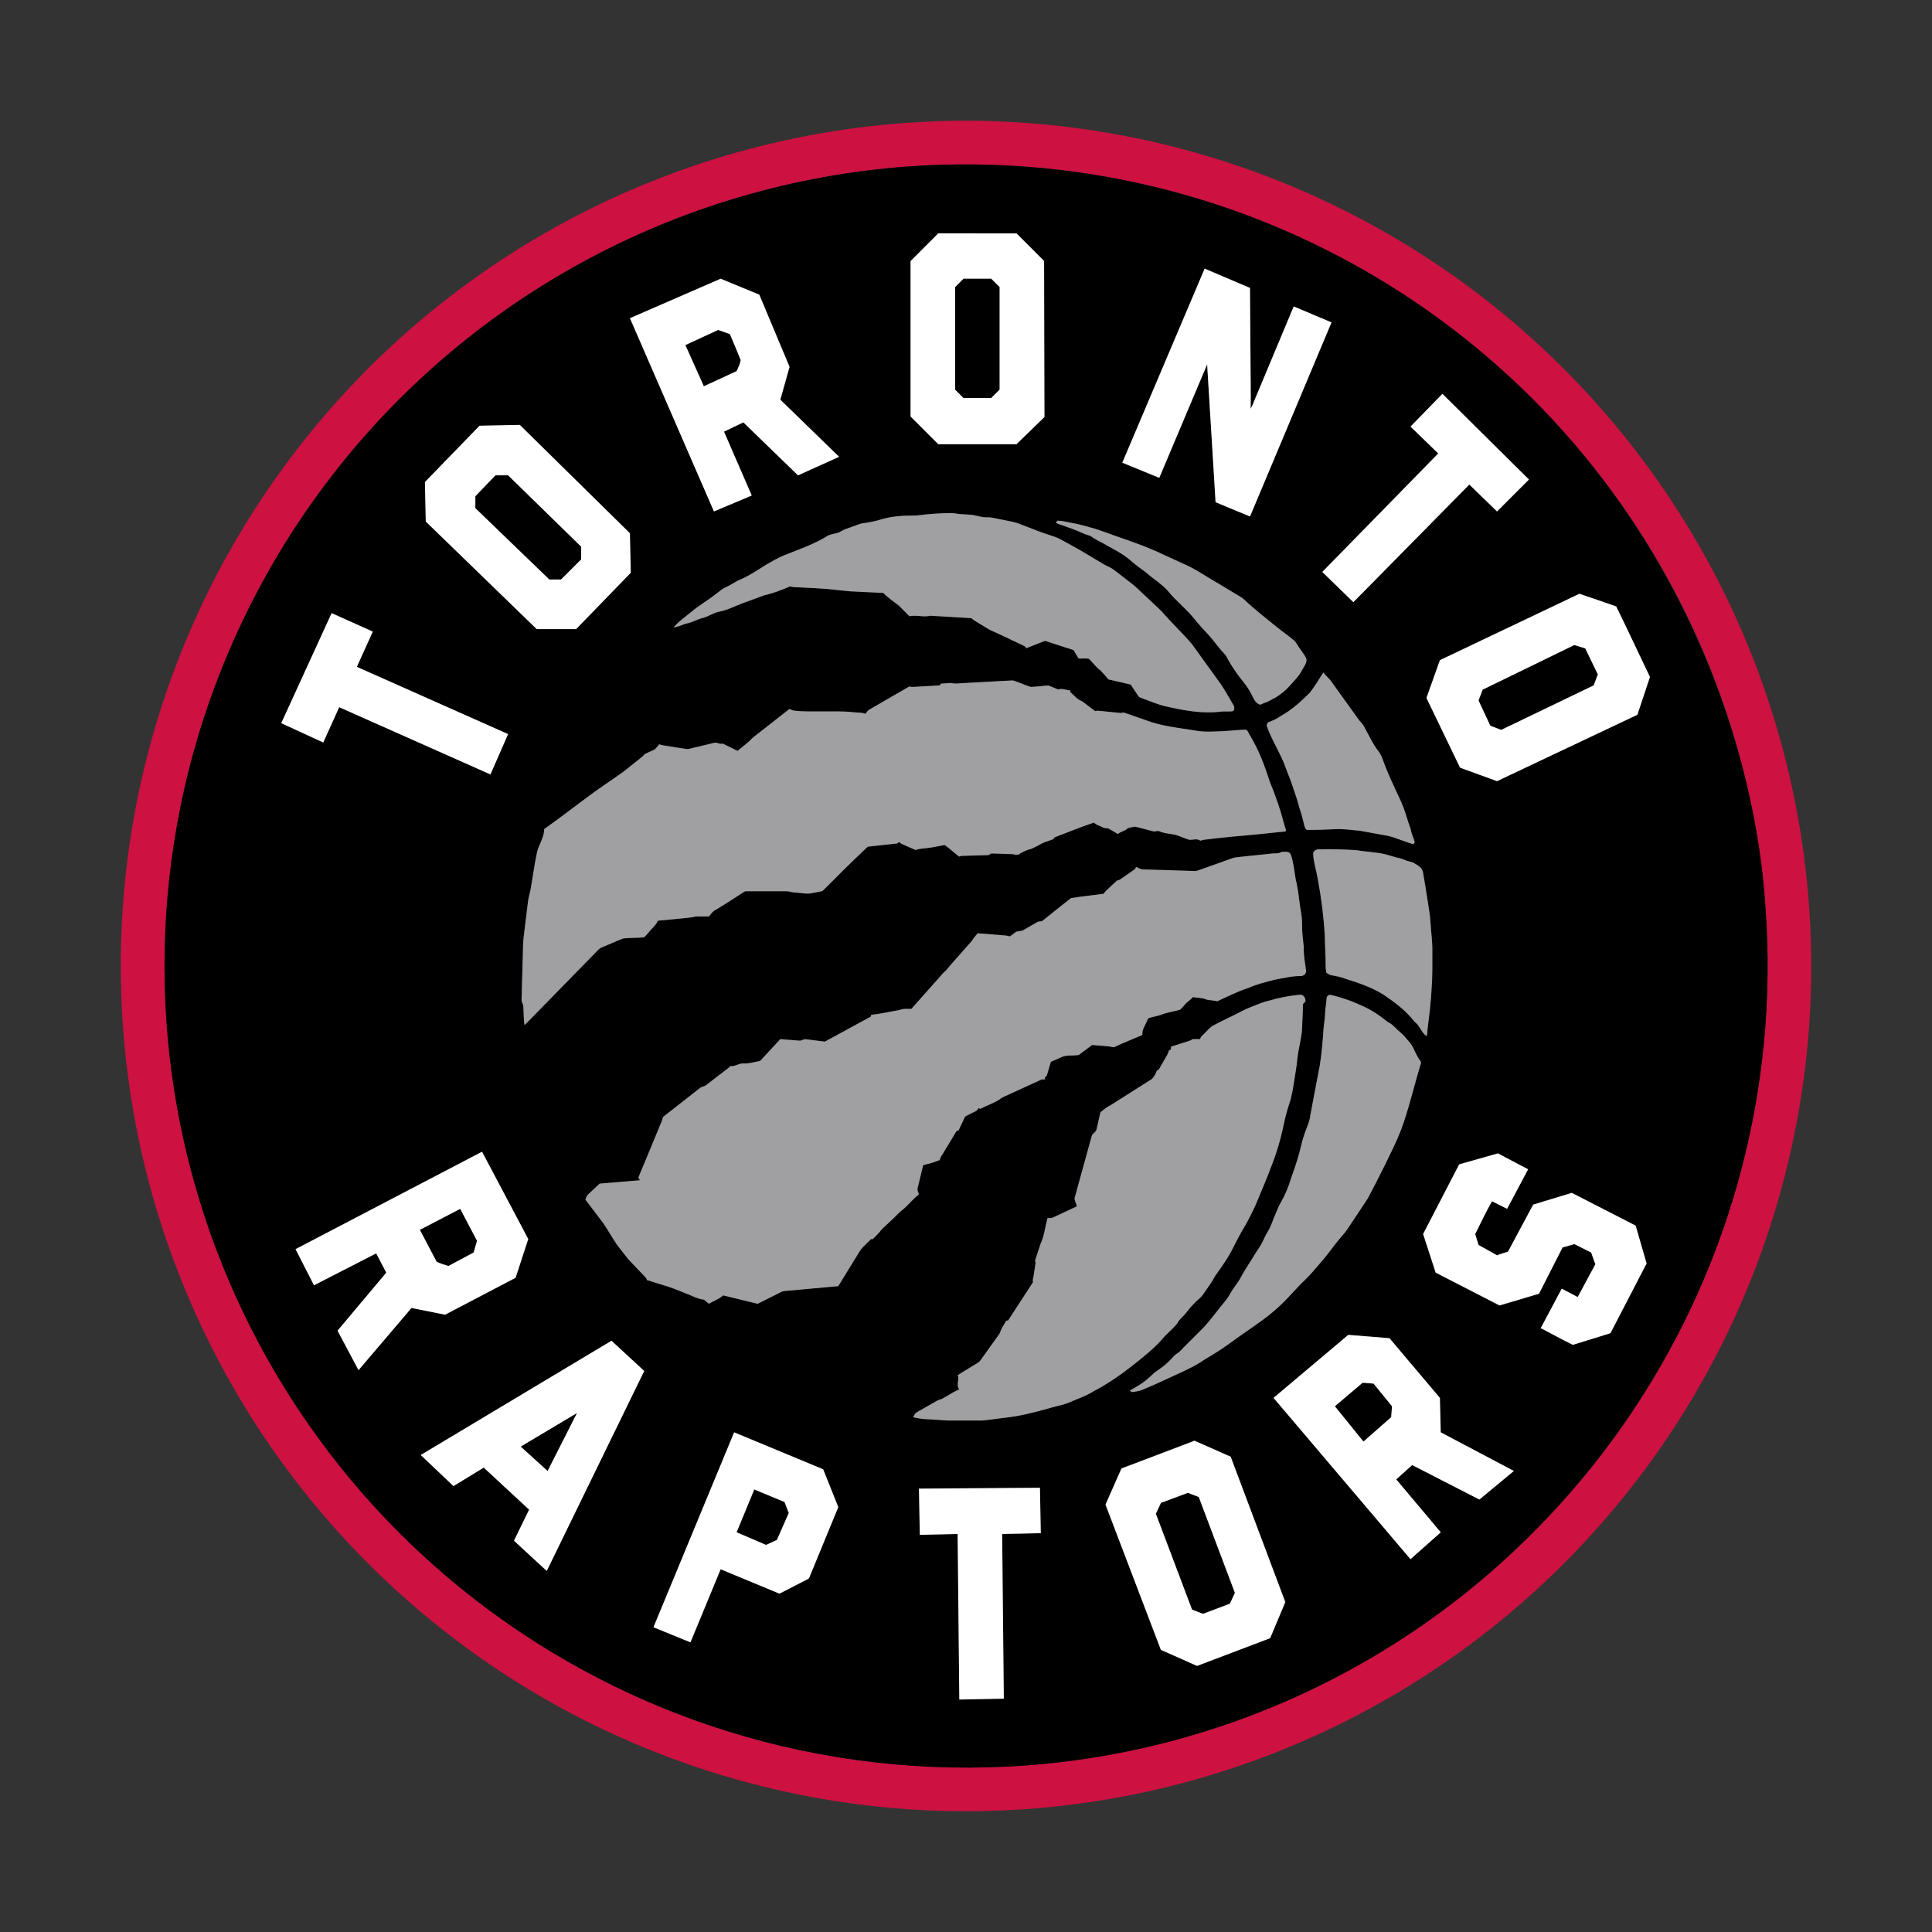 <svg width="80" height="80" viewBox="0 0 80 80" fill="none" xmlns="http://www.w3.org/2000/svg">
<rect x="0" y="0" width="80" height="80" fill="#333333" stroke="none"/>
<path fill-rule="evenodd" clip-rule="evenodd" d="M39.57 5H40.426C43.172 5.043 45.915 5.395 48.577 6.073C51.141 6.721 53.631 7.663 55.983 8.872C60.194 11.033 63.958 14.061 66.972 17.711C69.791 21.118 71.954 25.066 73.309 29.276C74.569 33.178 75.137 37.303 74.972 41.4C74.752 47.068 73.121 52.673 70.268 57.575C67.934 61.599 64.787 65.149 61.071 67.947C56.68 71.264 51.496 73.519 46.075 74.469C42.025 75.184 37.848 75.177 33.8 74.446C29.715 73.713 25.764 72.243 22.191 70.13C18.113 67.723 14.535 64.477 11.743 60.653C8.73 56.537 6.635 51.753 5.656 46.747C4.923 43.023 4.804 39.179 5.301 35.416C5.967 30.345 7.766 25.427 10.528 21.122C13.092 17.114 16.485 13.64 20.432 10.982C24.445 8.272 29.027 6.411 33.793 5.556C35.698 5.21 37.633 5.03 39.569 5L39.57 5ZM38.522 6.84C33.767 7.05 29.062 8.299 24.831 10.479C20.527 12.688 16.716 15.851 13.759 19.68C10.619 23.73 8.436 28.517 7.446 33.546C6.687 37.362 6.61 41.312 7.215 45.155C7.64 47.865 8.403 50.523 9.483 53.045C11.396 57.527 14.312 61.578 17.958 64.812C21.456 67.922 25.618 70.278 30.085 71.674C34.077 72.928 38.308 73.409 42.481 73.103C45.841 72.858 49.163 72.093 52.293 70.844C54.775 69.856 57.135 68.564 59.306 67.008C61.234 65.628 63.009 64.037 64.6 62.28C68.082 58.443 70.642 53.779 72.009 48.782C73.016 45.123 73.385 41.29 73.099 37.505C72.778 33.215 71.611 28.991 69.684 25.145C67.619 21.009 64.674 17.316 61.105 14.379C57.29 11.232 52.76 8.956 47.958 7.776C44.879 7.013 41.69 6.703 38.522 6.84L38.522 6.84Z" fill="#CD1141"/>
<path fill-rule="evenodd" clip-rule="evenodd" d="M38.522 6.84C41.69 6.703 44.879 7.013 47.958 7.776C52.76 8.956 57.29 11.232 61.105 14.379C69.888 21.605 72.729 31.498 73.099 37.505C73.385 41.29 73.016 45.123 72.009 48.782C70.643 53.779 68.082 58.443 64.6 62.28C63.009 64.036 61.234 65.628 59.306 67.008C57.135 68.564 54.775 69.856 52.293 70.844C49.163 72.093 45.841 72.858 42.481 73.103C38.308 73.409 34.077 72.928 30.085 71.673C25.618 70.278 21.456 67.922 17.958 64.812C14.312 61.578 11.396 57.527 9.483 53.044C8.403 50.522 7.64 47.865 7.215 45.155C6.61 41.312 6.687 37.362 7.446 33.546C8.436 28.517 10.619 23.73 13.759 19.68C16.716 15.851 20.527 12.688 24.831 10.479C29.062 8.299 33.767 7.05 38.522 6.84L38.522 6.84ZM37.704 10.812C37.705 12.957 37.704 15.101 37.704 17.246C38.087 17.629 38.47 18.011 38.852 18.394C39.931 18.394 41.01 18.395 42.089 18.394C42.476 18.019 42.863 17.643 43.25 17.267C43.087 15.35 43.238 12.796 43.234 10.806C42.852 10.427 42.471 10.046 42.092 9.664C41.012 9.661 39.932 9.663 38.852 9.662C38.47 10.046 38.086 10.428 37.704 10.812L37.704 10.812ZM46.472 19.159C46.982 19.369 47.493 19.575 48.003 19.787C48.663 18.221 49.325 16.655 49.985 15.09C50.102 16.992 50.218 18.893 50.334 20.796C50.81 20.991 51.285 21.189 51.76 21.387C52.885 18.708 54.01 16.029 55.135 13.35C54.614 13.128 54.092 12.909 53.57 12.688C53.057 13.913 52.546 15.139 52.033 16.363C51.948 16.549 51.887 16.747 51.787 16.925C51.798 16.228 51.781 15.53 51.78 14.832C51.773 13.863 51.767 12.893 51.76 11.923C51.135 11.655 50.508 11.389 49.882 11.123C48.745 13.802 47.609 16.481 46.472 19.159L46.472 19.159ZM26.084 13.176C27.244 15.843 28.403 18.511 29.563 21.178C30.085 20.959 30.607 20.738 31.128 20.518C30.747 19.636 30.363 18.754 29.98 17.873C30.248 17.747 30.514 17.619 30.781 17.49C31.535 18.22 32.289 18.952 33.044 19.683C33.611 19.426 34.18 19.174 34.747 18.916C33.935 18.128 33.123 17.339 32.312 16.55C32.439 16.098 32.568 15.645 32.694 15.192C32.275 14.196 31.86 13.198 31.441 12.201C30.908 11.981 30.375 11.76 29.841 11.541C28.589 12.087 27.337 12.632 26.084 13.176L26.084 13.176ZM58.406 17.664C58.789 18.035 59.172 18.406 59.554 18.778C57.954 20.413 56.353 22.048 54.753 23.683C55.182 24.1 55.611 24.518 56.04 24.936C57.641 23.312 59.24 21.688 60.841 20.065C61.224 20.436 61.607 20.806 61.989 21.178C62.43 20.738 62.87 20.297 63.311 19.856C62.117 18.673 60.923 17.49 59.728 16.308C59.288 16.76 58.846 17.211 58.406 17.664ZM19.858 17.629C19.103 18.405 18.349 19.184 17.595 19.96C17.606 20.505 17.617 21.05 17.63 21.596C19.161 23.08 20.692 24.565 22.224 26.05C22.768 26.05 23.312 26.05 23.856 26.05C24.61 25.272 25.365 24.496 26.119 23.717C26.106 23.183 26.097 22.649 26.084 22.116C26.089 22.076 26.051 22.053 26.03 22.028C24.526 20.551 23.028 19.07 21.524 17.594C20.968 17.607 20.413 17.618 19.858 17.629L19.858 17.629ZM37.932 21.348C37.473 21.348 37.006 21.361 36.561 21.486C36.263 21.583 35.954 21.639 35.645 21.681C35.428 21.757 35.211 21.835 34.996 21.915C34.882 21.954 34.79 22.04 34.672 22.068C34.54 22.108 34.397 22.119 34.274 22.186C33.713 22.536 33.082 22.747 32.472 22.994C32.193 23.101 31.942 23.265 31.681 23.409C31.356 23.619 31.029 23.833 30.673 23.991C30.46 24.074 30.278 24.217 30.07 24.31C29.904 24.375 29.777 24.506 29.632 24.606C29.317 24.856 28.964 25.056 28.655 25.314C28.397 25.53 28.111 25.718 27.894 25.979C28.079 25.957 28.245 25.871 28.422 25.82C28.665 25.781 28.873 25.634 29.114 25.586C29.334 25.522 29.528 25.388 29.752 25.334C30.108 25.274 30.427 25.095 30.763 24.974C31.059 24.866 31.354 24.756 31.651 24.649C32.02 24.566 32.374 24.427 32.722 24.279C32.84 24.326 32.969 24.314 33.094 24.322C33.472 24.336 33.849 24.359 34.226 24.385C34.55 24.416 34.872 24.457 35.196 24.485C35.655 24.508 36.114 24.527 36.573 24.552C36.763 24.748 36.992 24.904 37.21 25.067C37.359 25.216 37.508 25.365 37.657 25.515C37.945 25.455 38.245 25.567 38.533 25.496C39.097 25.528 39.663 25.561 40.227 25.598C40.302 25.682 40.407 25.727 40.5 25.787C40.665 25.886 40.828 25.989 40.994 26.086C41.45 26.283 41.892 26.509 42.343 26.717C42.4 26.746 42.481 26.765 42.481 26.846C42.744 26.741 43.009 26.64 43.272 26.536C43.666 26.662 44.06 26.791 44.454 26.918C44.523 27.034 44.593 27.15 44.662 27.267C44.802 27.273 44.945 27.255 45.084 27.276C45.252 27.428 45.377 27.624 45.562 27.756C45.679 27.875 45.794 27.998 45.895 28.132C46.204 28.202 46.512 28.272 46.82 28.345C46.913 28.485 47.008 28.625 47.099 28.767C47.133 28.816 47.166 28.875 47.23 28.891C47.597 29.019 47.954 29.187 48.339 29.263C49.045 29.422 49.772 29.555 50.498 29.474C50.681 29.443 50.869 29.476 51.052 29.447C51.13 29.389 51.122 29.264 51.07 29.189C50.866 28.844 50.677 28.488 50.434 28.168C50.077 27.675 49.721 27.181 49.366 26.686C48.971 26.215 48.516 25.798 48.115 25.331C47.884 25.096 47.636 24.879 47.398 24.651C47.203 24.476 47.024 24.282 46.812 24.126C46.583 23.951 46.354 23.775 46.126 23.598C46.007 23.505 45.864 23.453 45.732 23.382C45.263 23.111 44.809 22.814 44.329 22.561C44.075 22.43 43.835 22.265 43.557 22.189C43.131 22.056 42.717 21.887 42.3 21.727C42.028 21.604 41.727 21.572 41.438 21.507C41.246 21.475 41.057 21.411 40.86 21.421C40.695 21.428 40.538 21.376 40.379 21.345C40.171 21.296 39.956 21.306 39.746 21.286C39.629 21.277 39.515 21.247 39.398 21.247C38.907 21.243 38.419 21.288 37.932 21.348L37.932 21.348ZM43.719 21.637C43.802 21.697 43.901 21.724 43.997 21.754C44.292 21.855 44.585 21.962 44.869 22.092C44.971 22.143 45.087 22.157 45.187 22.213C45.373 22.355 45.594 22.441 45.793 22.562C46.135 22.755 46.491 22.928 46.79 23.187C46.997 23.376 47.229 23.536 47.454 23.703C47.745 23.963 48.085 24.167 48.351 24.457C48.651 24.834 49.032 25.135 49.349 25.498C49.531 25.707 49.697 25.93 49.893 26.128C50.143 26.379 50.348 26.669 50.577 26.939C50.661 27.038 50.767 27.122 50.815 27.247C50.972 27.545 51.166 27.822 51.37 28.09C51.549 28.309 51.724 28.537 51.843 28.797C51.911 28.932 51.977 29.085 52.122 29.154C52.199 29.214 52.276 29.127 52.35 29.107C52.519 29.065 52.655 28.953 52.815 28.887C53.031 28.749 53.238 28.591 53.406 28.395C53.59 28.187 53.795 27.991 53.921 27.74C53.995 27.59 54.139 27.44 54.087 27.259C53.983 27.052 53.824 26.879 53.706 26.68C53.671 26.621 53.633 26.562 53.58 26.519C53.371 26.333 53.135 26.181 52.919 26.004C52.452 25.623 51.971 25.257 51.535 24.84C51.434 24.742 51.309 24.68 51.192 24.608C50.893 24.43 50.595 24.251 50.297 24.072C49.869 23.828 49.466 23.537 49.009 23.348C48.728 23.219 48.447 23.091 48.166 22.961C47.544 22.663 46.892 22.433 46.239 22.209C45.934 22.102 45.632 21.986 45.323 21.889C45.007 21.808 44.697 21.703 44.374 21.652C44.18 21.619 43.99 21.562 43.792 21.559C43.768 21.584 43.743 21.611 43.719 21.637L43.719 21.637ZM59.623 27.336C59.437 27.857 59.252 28.38 59.066 28.901C59.53 29.864 59.994 30.827 60.458 31.789C60.968 31.975 61.48 32.159 61.989 32.346C63.927 31.43 65.864 30.514 67.8 29.597C67.972 29.075 68.148 28.554 68.321 28.032C67.854 27.059 67.399 26.078 66.923 25.11C66.417 24.93 65.907 24.762 65.399 24.588C63.474 25.505 61.549 26.421 59.623 27.336V27.336ZM13.732 25.388C13.037 26.907 12.341 28.426 11.645 29.945C12.225 30.212 12.806 30.477 13.385 30.746C13.605 30.259 13.825 29.771 14.046 29.285C16.134 30.211 18.221 31.139 20.308 32.068C20.552 31.511 20.796 30.954 21.039 30.397C18.951 29.469 16.864 28.541 14.776 27.613C14.998 27.127 15.217 26.64 15.437 26.154C14.87 25.897 14.301 25.642 13.732 25.388L13.732 25.388ZM54.219 28.702C53.993 28.923 53.766 29.144 53.512 29.332C53.33 29.485 53.117 29.592 52.919 29.723C52.807 29.799 52.678 29.842 52.555 29.894C52.483 29.918 52.435 30 52.461 30.074C52.672 30.686 53.046 31.225 53.257 31.837C53.322 32.041 53.419 32.232 53.483 32.436C53.592 32.775 53.725 33.106 53.805 33.454C53.894 33.687 53.944 33.931 54.006 34.172C54.031 34.242 54.045 34.343 54.128 34.367C54.52 34.367 54.913 34.354 55.305 34.334C55.646 34.319 55.986 34.369 56.325 34.402C56.712 34.473 57.099 34.545 57.486 34.614C57.841 34.7 58.172 34.858 58.523 34.959C58.543 34.932 58.562 34.905 58.581 34.877C58.55 34.734 58.478 34.605 58.442 34.463C58.422 34.382 58.407 34.299 58.376 34.222C58.284 33.988 58.229 33.742 58.138 33.507C58.055 33.255 57.931 33.02 57.822 32.779C57.654 32.42 57.488 32.06 57.346 31.691C57.265 31.492 57.216 31.274 57.076 31.105C56.833 30.79 56.675 30.422 56.478 30.079C56.421 29.962 56.314 29.882 56.244 29.775C55.872 29.255 55.496 28.737 55.125 28.217C55.029 28.081 54.895 27.979 54.796 27.847C54.607 28.134 54.438 28.436 54.219 28.702L54.219 28.702ZM39.905 28.286C39.737 28.29 39.566 28.327 39.401 28.282C39.253 28.282 39.107 28.303 38.96 28.309C38.946 28.333 38.932 28.356 38.92 28.38C38.601 28.398 38.282 28.416 37.964 28.435C37.86 28.439 37.754 28.461 37.654 28.424C37.102 28.742 36.553 29.066 36.001 29.381C35.927 29.419 35.888 29.495 35.837 29.555C35.672 29.493 35.491 29.515 35.32 29.49C34.908 29.443 34.494 29.462 34.081 29.459C33.669 29.456 33.254 29.476 32.844 29.421C32.79 29.407 32.742 29.378 32.692 29.355C32.259 29.696 31.825 30.034 31.391 30.374C31.276 30.47 31.144 30.548 31.053 30.67C30.887 30.817 30.709 30.951 30.539 31.093C30.333 30.994 30.131 30.885 29.923 30.79C29.802 30.838 29.688 30.72 29.567 30.761C29.262 30.833 28.958 30.906 28.654 30.981C28.575 30.998 28.495 31.029 28.414 31.014C28.163 30.974 27.913 30.932 27.661 30.895C27.539 30.876 27.414 30.865 27.297 30.82C27.236 30.89 27.186 30.97 27.113 31.028C26.976 31.102 26.83 31.157 26.692 31.227C26.658 31.273 26.62 31.316 26.576 31.35C26.319 31.55 26.069 31.756 25.813 31.957C25.274 32.342 24.718 32.701 24.192 33.104C23.642 33.517 23.095 33.932 22.534 34.33C22.533 34.604 22.398 34.845 22.299 35.093C22.229 35.256 22.215 35.434 22.175 35.605C22.102 35.996 22.048 36.39 21.98 36.782C21.944 36.976 21.882 37.165 21.86 37.361C21.803 37.819 21.748 38.276 21.692 38.733C21.647 39.037 21.66 39.346 21.646 39.652C21.631 40.182 21.617 40.713 21.601 41.243C21.6 41.341 21.58 41.447 21.633 41.537C21.684 41.633 21.669 41.744 21.678 41.848C21.69 42.047 21.688 42.246 21.718 42.443C21.822 42.353 21.914 42.251 22.011 42.154C22.898 41.248 23.784 40.341 24.67 39.435C24.744 39.361 24.81 39.271 24.913 39.234C25.213 39.112 25.506 38.971 25.809 38.858C26.094 38.829 26.382 38.84 26.668 38.814C26.779 38.718 26.864 38.594 26.966 38.487C27.06 38.37 27.189 38.274 27.235 38.125C27.514 38.103 27.793 38.072 28.072 38.045C28.315 38.015 28.561 38.012 28.799 37.951C28.983 37.943 29.168 37.95 29.353 37.949C29.432 37.859 29.497 37.75 29.606 37.691C29.997 37.459 30.381 37.214 30.759 36.962C30.802 36.936 30.844 36.899 30.898 36.905C31.471 36.904 32.044 36.904 32.617 36.905C32.725 36.924 32.83 36.957 32.941 36.959C33.173 36.968 33.407 37.037 33.637 36.978C33.776 36.946 33.923 36.94 34.057 36.893C34.27 36.693 34.471 36.479 34.68 36.275C35.063 35.883 35.463 35.51 35.857 35.129C35.894 35.094 35.932 35.051 35.987 35.053C36.361 35.015 36.734 34.969 37.108 34.93C37.157 34.93 37.197 34.904 37.22 34.86C37.266 34.899 37.315 34.937 37.372 34.96C37.552 35.037 37.729 35.119 37.909 35.195C38.05 35.143 38.202 35.141 38.35 35.12C38.609 35.097 38.861 35.033 39.117 34.99C39.327 35.134 39.512 35.313 39.714 35.469C39.754 35.453 39.796 35.438 39.84 35.44C40.191 35.429 40.542 35.421 40.893 35.409C40.953 35.41 40.998 35.366 41.047 35.339C41.334 35.347 41.622 35.361 41.91 35.368C41.963 35.367 42.017 35.377 42.064 35.403C42.112 35.394 42.16 35.385 42.208 35.376C42.27 35.299 42.37 35.279 42.454 35.235C42.536 35.19 42.627 35.169 42.716 35.144C42.866 35.076 43.011 35 43.153 34.919C43.304 34.851 43.464 34.807 43.618 34.747C43.627 34.73 43.645 34.695 43.654 34.677C44.201 34.471 44.742 34.246 45.296 34.062C45.402 34.163 45.547 34.199 45.674 34.264C45.754 34.31 45.854 34.277 45.933 34.325C46.054 34.393 46.171 34.466 46.292 34.534C46.411 34.421 46.593 34.414 46.703 34.291C46.801 34.27 46.898 34.24 46.998 34.23C47.255 34.284 47.506 34.366 47.762 34.424C47.836 34.44 47.909 34.394 47.982 34.411C48.215 34.522 48.482 34.513 48.727 34.585C48.906 34.643 49.076 34.725 49.256 34.776C49.408 34.777 49.57 34.711 49.705 34.811C49.756 34.794 49.808 34.778 49.862 34.771C50.245 34.726 50.628 34.681 51.012 34.644C51.753 34.584 52.493 34.505 53.232 34.428C53.272 34.345 53.2 34.257 53.187 34.174C53.029 33.555 52.821 32.949 52.575 32.36C52.368 31.704 52.125 31.055 51.766 30.466C51.708 30.382 51.681 30.253 51.581 30.213C51.23 30.227 50.881 30.267 50.53 30.282C50.182 30.293 49.83 30.317 49.486 30.249C48.791 30.134 48.078 30.07 47.417 29.811C47.118 29.709 46.821 29.597 46.52 29.502C46.471 29.52 46.419 29.527 46.367 29.519C46.117 29.493 45.866 29.47 45.615 29.445C45.526 29.437 45.434 29.415 45.349 29.448C45.162 29.314 44.986 29.165 44.798 29.033C44.598 28.97 44.478 28.784 44.318 28.662C44.316 28.643 44.314 28.606 44.312 28.588C44.149 28.579 43.982 28.492 43.821 28.549C43.68 28.502 43.549 28.432 43.41 28.386C43.166 28.396 42.923 28.439 42.679 28.444C42.43 28.367 42.194 28.249 41.944 28.176C41.264 28.205 40.585 28.252 39.905 28.286L39.905 28.286ZM54.377 35.326C54.384 35.689 54.507 36.035 54.565 36.391C54.71 37.162 54.81 37.943 54.856 38.726C54.859 39.056 54.883 39.385 54.89 39.714C54.896 39.903 54.875 40.095 54.924 40.281C54.993 40.324 55.062 40.377 55.147 40.386C55.337 40.416 55.525 40.458 55.705 40.526C56.247 40.697 56.792 40.88 57.279 41.181C57.752 41.502 58.221 41.848 58.571 42.307C58.789 42.458 58.848 42.748 59.064 42.901C59.122 42.817 59.095 42.71 59.112 42.616C59.178 42.054 59.257 41.493 59.278 40.927C59.323 40.429 59.307 39.929 59.31 39.43C59.32 39.015 59.258 38.604 59.232 38.191C59.215 37.884 59.158 37.583 59.113 37.28C59.05 36.888 58.992 36.495 58.919 36.105C58.884 35.927 58.714 35.833 58.571 35.75C58.47 35.685 58.347 35.678 58.238 35.637C58.139 35.603 58.046 35.551 57.943 35.533C57.75 35.495 57.565 35.425 57.375 35.377C56.983 35.28 56.577 35.275 56.18 35.206C55.655 35.17 55.128 35.155 54.602 35.169C54.504 35.168 54.403 35.228 54.376 35.326L54.377 35.326ZM52.637 35.346C52.15 35.404 51.66 35.442 51.173 35.503C51.068 35.516 50.97 35.559 50.871 35.594C50.494 35.728 50.117 35.862 49.74 35.996C49.646 36.028 49.553 36.076 49.451 36.067C48.751 36.042 48.05 36.023 47.349 36.002C47.237 36.003 47.139 35.94 47.039 35.898C47.027 35.937 47.018 35.981 46.977 36.002C46.821 36.111 46.664 36.219 46.509 36.33C46.432 36.383 46.358 36.45 46.259 36.458C46.157 36.547 46.06 36.642 45.96 36.734C45.869 36.822 45.765 36.899 45.7 37.009C45.249 37.075 44.792 37.114 44.344 37.191C43.952 37.494 43.569 37.81 43.18 38.118C43.118 38.178 43.022 38.138 42.953 38.181C42.762 38.288 42.575 38.4 42.386 38.508C42.294 38.565 42.18 38.548 42.082 38.583C41.988 38.641 41.906 38.715 41.815 38.777C41.754 38.756 41.691 38.74 41.627 38.737C41.246 38.709 40.867 38.672 40.487 38.644C40.429 38.713 40.366 38.778 40.314 38.852C40.199 39.039 40.035 39.187 39.896 39.354C39.654 39.636 39.394 39.904 39.164 40.195C39.068 40.264 38.999 40.36 38.92 40.446C38.525 40.889 38.133 41.334 37.737 41.776C37.573 41.777 37.403 41.755 37.248 41.823C36.856 41.889 36.467 41.981 36.071 42.023C36.07 42.04 36.067 42.074 36.066 42.092C35.428 42.436 34.793 42.787 34.154 43.132C33.898 43.1 33.642 43.065 33.386 43.035C33.283 43.013 33.199 43.102 33.097 43.092C32.835 43.069 32.573 43.049 32.311 43.027C32.045 43.316 31.779 43.605 31.512 43.894C31.471 43.946 31.399 43.944 31.341 43.96C31.162 43.99 30.986 44.047 30.804 44.036C30.605 44.016 30.441 44.172 30.24 44.145C30.171 44.227 30.081 44.285 29.997 44.349C29.745 44.542 29.494 44.734 29.243 44.929C29.17 44.995 29.059 44.988 28.985 45.053C28.474 45.455 27.962 45.855 27.45 46.256C27.42 46.427 27.331 46.579 27.271 46.741C26.991 47.415 26.715 48.09 26.432 48.763C26.454 48.799 26.477 48.836 26.5 48.873C25.944 48.919 25.388 48.967 24.831 49.011C24.672 49.161 24.511 49.309 24.352 49.459C24.29 49.514 24.27 49.598 24.24 49.672C24.488 50.001 24.74 50.329 24.988 50.659C25.18 50.947 25.351 51.249 25.544 51.536C25.7 51.739 25.856 51.942 26.016 52.141C26.251 52.394 26.493 52.64 26.73 52.891C26.765 52.92 26.777 52.963 26.788 53.007C26.975 53.051 27.153 53.126 27.338 53.176C27.707 53.278 28.062 53.417 28.415 53.564C28.657 53.653 28.887 53.788 29.148 53.816C29.218 53.872 29.287 53.929 29.357 53.987C29.549 53.863 29.776 53.795 29.946 53.639C30.422 53.754 30.897 53.869 31.372 53.987C31.696 53.825 32.02 53.664 32.343 53.501C32.447 53.443 32.571 53.456 32.685 53.441C33.36 53.378 34.036 53.32 34.712 53.256C34.993 52.798 35.274 52.34 35.555 51.882C35.677 51.652 35.895 51.5 36.066 51.31C36.085 51.309 36.122 51.307 36.141 51.307C36.257 51.183 36.389 51.074 36.486 50.933C36.621 50.793 36.77 50.664 36.91 50.529C37.081 50.381 37.22 50.199 37.406 50.07C37.629 49.875 37.812 49.635 38.05 49.458C38.028 49.372 37.97 49.286 37.997 49.196C38.072 48.88 38.15 48.564 38.225 48.248C38.458 48.188 38.691 48.13 38.913 48.035C38.931 47.925 39.002 47.838 39.057 47.746C39.233 47.454 39.409 47.163 39.586 46.872C39.602 46.828 39.647 46.817 39.689 46.811C39.774 46.642 39.851 46.469 39.932 46.298C39.948 46.264 39.963 46.226 40.001 46.212C40.134 46.139 40.273 46.079 40.407 46.008C40.462 45.984 40.489 45.928 40.524 45.883C40.542 45.891 40.578 45.906 40.596 45.914C40.854 45.776 41.137 45.685 41.386 45.528C41.501 45.427 41.649 45.381 41.784 45.316C42.212 45.119 42.64 44.924 43.067 44.727C43.129 44.692 43.2 44.696 43.27 44.694C43.27 44.662 43.272 44.631 43.274 44.601C43.303 44.573 43.347 44.554 43.354 44.51C43.41 44.329 43.46 44.146 43.515 43.966C43.649 43.909 43.782 43.851 43.915 43.792C44.145 43.665 44.417 43.731 44.665 43.682C44.856 43.553 45.033 43.406 45.22 43.271C45.52 43.304 45.826 43.299 46.121 43.366C46.509 43.179 46.912 43.028 47.306 42.854C47.276 42.665 47.395 42.507 47.464 42.342C47.495 42.28 47.515 42.21 47.561 42.158C47.722 42.106 47.891 42.081 48.052 42.03C48.312 41.916 48.599 41.894 48.868 41.806C48.943 41.744 49 41.664 49.066 41.593C49.161 41.476 49.299 41.405 49.394 41.288C49.581 41.323 49.782 41.309 49.959 41.391C50.105 41.42 50.257 41.425 50.403 41.461C50.831 41.269 51.249 41.046 51.699 40.907C52.047 40.752 52.417 40.659 52.785 40.568C53.135 40.504 53.484 40.415 53.842 40.416C53.962 40.424 54.095 40.33 54.081 40.2C54.041 39.869 53.972 39.541 53.986 39.206C53.957 38.921 53.913 38.636 53.917 38.348C53.93 37.982 53.837 37.624 53.796 37.263C53.764 36.966 53.717 36.67 53.647 36.38C53.594 36.05 53.56 35.712 53.452 35.394C53.4 35.238 53.207 35.272 53.08 35.273C52.949 35.36 52.784 35.327 52.637 35.346L52.637 35.346ZM52.535 41.44C52.266 41.494 52.02 41.619 51.764 41.713C51.513 41.81 51.281 41.951 51.036 42.064C50.752 42.202 50.467 42.339 50.19 42.491C50.073 42.573 49.986 42.688 49.881 42.784C49.814 42.86 49.711 42.917 49.697 43.026C49.59 43.027 49.484 43.025 49.378 43.03C49.311 43.091 49.219 43.106 49.136 43.135C48.921 43.204 48.706 43.271 48.492 43.34C48.489 43.376 48.486 43.413 48.486 43.45C48.455 43.469 48.424 43.489 48.393 43.51C48.383 43.614 48.319 43.699 48.27 43.787C48.18 43.941 48.093 44.097 48.004 44.252C47.986 44.294 47.95 44.316 47.907 44.323C47.848 44.484 47.762 44.658 47.603 44.741C47.063 45.08 46.527 45.425 45.987 45.764C45.83 45.835 45.703 45.951 45.567 46.055C45.514 46.285 45.462 46.516 45.41 46.747C45.395 46.879 45.237 46.922 45.205 47.045C44.97 47.897 44.733 48.749 44.499 49.602C44.491 49.723 44.565 49.835 44.593 49.951C44.264 50.106 43.935 50.259 43.606 50.413C43.534 50.45 43.452 50.436 43.375 50.44C43.278 50.79 43.245 51.161 43.092 51.493C43.017 51.728 42.934 51.96 42.861 52.196C42.877 52.243 42.886 52.293 42.874 52.344C42.846 52.515 42.824 52.687 42.796 52.858C42.785 52.934 42.743 53.01 42.778 53.087C42.436 53.621 42.086 54.149 41.742 54.681C41.723 54.682 41.686 54.684 41.668 54.685C41.607 54.793 41.543 54.9 41.48 55.007C41.431 55.081 41.428 55.176 41.373 55.247C41.145 55.562 40.921 55.879 40.695 56.195C40.632 56.278 40.583 56.378 40.489 56.43C40.212 56.599 39.937 56.771 39.66 56.939C39.732 57.133 39.582 57.355 39.719 57.534C39.461 57.634 39.239 57.806 38.992 57.929C38.931 57.953 38.865 57.963 38.809 57.997C38.533 58.157 38.255 58.315 37.978 58.472C37.891 58.512 37.857 58.607 37.809 58.683C37.975 58.715 38.141 58.76 38.312 58.762C38.621 58.775 38.929 58.8 39.237 58.821C39.714 58.823 40.192 58.823 40.669 58.821C40.978 58.792 41.285 58.745 41.593 58.708C42.251 58.639 42.894 58.468 43.529 58.288C43.797 58.211 44.076 58.166 44.331 58.048C44.654 57.908 44.991 57.795 45.29 57.605C45.848 57.315 46.366 56.956 46.862 56.57C47.291 56.229 47.729 55.891 48.096 55.482C48.292 55.242 48.539 55.05 48.738 54.813C48.796 54.715 48.862 54.623 48.944 54.544C49.126 54.374 49.255 54.16 49.432 53.986C49.536 53.864 49.676 53.778 49.778 53.653C49.971 53.379 50.171 53.109 50.331 52.813C50.6 52.439 50.869 52.061 51.072 51.645C51.208 51.372 51.349 51.101 51.506 50.839C51.684 50.542 51.835 50.231 51.982 49.918C52.194 49.397 52.426 48.885 52.619 48.357C52.852 47.775 53.031 47.172 53.157 46.559C53.229 46.216 53.323 45.878 53.437 45.547C53.489 45.332 53.536 45.115 53.567 44.896C53.618 44.542 53.69 44.191 53.722 43.835C53.765 43.402 53.903 42.983 53.918 42.547C53.924 42.223 53.954 41.9 53.952 41.575C53.988 41.539 54.028 41.507 54.054 41.464C54.069 41.337 53.98 41.191 53.844 41.187C53.401 41.23 52.961 41.31 52.535 41.44L52.535 41.44ZM54.933 41.336C54.917 41.57 54.871 41.801 54.864 42.035C54.861 42.217 54.822 42.395 54.807 42.576C54.773 43.087 54.732 43.598 54.652 44.104C54.524 44.794 54.386 45.483 54.259 46.173C54.23 46.474 54.08 46.74 53.992 47.024C53.902 47.287 53.855 47.562 53.775 47.829C53.688 48.153 53.573 48.468 53.461 48.785C53.358 49.134 53.22 49.475 53.037 49.791C52.934 49.954 52.879 50.141 52.798 50.315C52.697 50.536 52.635 50.775 52.505 50.981C52.391 51.16 52.319 51.361 52.212 51.544C52.129 51.692 52.024 51.826 51.94 51.972C51.759 52.278 51.551 52.568 51.385 52.883C51.257 53.129 51.065 53.333 50.935 53.578C50.807 53.813 50.619 54.004 50.459 54.215C50.264 54.465 50.069 54.716 49.856 54.951C49.603 55.206 49.348 55.459 49.094 55.713C48.976 55.818 48.886 55.955 48.75 56.04C48.661 56.096 48.587 56.173 48.519 56.252C48.34 56.448 48.133 56.616 47.911 56.762C47.74 56.873 47.612 57.036 47.448 57.157C47.243 57.323 47.013 57.451 46.783 57.578C46.803 57.594 46.842 57.625 46.862 57.641C47.019 57.629 47.176 57.602 47.323 57.541C47.665 57.4 48.002 57.245 48.338 57.09C48.788 56.875 49.253 56.69 49.677 56.427C49.897 56.271 50.139 56.15 50.363 55.999C50.756 55.763 51.113 55.474 51.491 55.216C51.974 54.878 52.469 54.551 52.906 54.152C53.305 53.796 53.639 53.378 54.025 53.01C54.239 52.809 54.425 52.582 54.616 52.36C54.858 52.089 55.077 51.8 55.296 51.51C55.468 51.281 55.678 51.083 55.831 50.839C56.096 50.436 56.369 50.038 56.632 49.632C56.881 49.159 57.129 48.683 57.365 48.203C57.59 47.733 57.828 47.27 58.016 46.783C58.345 45.887 58.555 44.953 58.834 44.041C58.862 43.963 58.786 43.903 58.754 43.84C58.596 43.617 58.533 43.338 58.346 43.135C58.226 43 58.12 42.851 57.976 42.739C57.828 42.623 57.715 42.466 57.552 42.369C57.486 42.33 57.421 42.289 57.362 42.24C57.105 42.03 56.824 41.851 56.526 41.704C56.073 41.49 55.602 41.31 55.112 41.201C55.027 41.176 54.93 41.247 54.933 41.336L54.933 41.336ZM12.237 51.725C12.492 52.224 12.747 52.722 13.002 53.221C13.861 52.782 14.718 52.339 15.578 51.9C15.716 52.166 15.855 52.433 15.994 52.699C15.322 53.5 14.648 54.299 13.976 55.1C14.266 55.645 14.556 56.19 14.845 56.735C15.577 55.877 16.308 55.018 17.038 54.16C17.502 54.253 17.966 54.344 18.43 54.439C19.404 53.931 20.376 53.419 21.35 52.91C21.526 52.376 21.7 51.841 21.873 51.306C21.235 50.101 20.599 48.895 19.96 47.69C17.386 49.035 14.811 50.38 12.237 51.725H12.237ZM60.422 48.213C59.924 49.175 59.425 50.137 58.928 51.099C59.1 51.632 59.276 52.164 59.447 52.697C60.328 53.151 61.211 53.601 62.091 54.056C62.638 53.897 63.182 53.732 63.728 53.569C64.054 52.932 64.377 52.294 64.702 51.656C64.865 51.611 65.027 51.563 65.189 51.516C65.421 51.631 65.652 51.748 65.884 51.863C65.944 52.026 66.001 52.189 66.06 52.351C65.816 52.803 65.573 53.256 65.329 53.708C65.108 53.592 64.889 53.474 64.668 53.361C64.378 53.905 64.088 54.45 63.798 54.995C64.243 55.222 64.679 55.471 65.129 55.686C65.65 55.532 66.167 55.364 66.686 55.204C67.184 54.242 67.683 53.279 68.182 52.317C68.031 51.794 67.88 51.272 67.729 50.75C66.847 50.297 65.966 49.844 65.084 49.394C64.552 49.558 64.019 49.72 63.486 49.88C63.138 50.529 62.789 51.177 62.444 51.827C62.293 51.881 62.136 51.914 61.99 51.979C61.734 51.837 61.478 51.694 61.223 51.55C61.177 51.399 61.13 51.249 61.084 51.099C61.316 50.646 61.527 50.184 61.78 49.742C61.989 49.845 62.198 49.949 62.406 50.055C62.696 49.51 62.987 48.965 63.276 48.419C62.859 48.199 62.441 47.978 62.024 47.759C61.49 47.912 60.955 48.06 60.422 48.213L60.422 48.213ZM55.828 55.275C54.799 56.146 53.766 57.014 52.734 57.883C54.625 60.11 56.515 62.336 58.405 64.563C58.824 64.193 59.24 63.821 59.658 63.45C59.044 62.72 58.429 61.989 57.815 61.258C58.034 61.06 58.255 60.864 58.475 60.666C59.404 61.141 60.331 61.617 61.259 62.093C61.735 61.698 62.211 61.304 62.686 60.909C61.676 60.377 60.668 59.842 59.658 59.309C59.646 58.834 59.634 58.359 59.623 57.884C58.928 57.06 58.232 56.236 57.535 55.413C56.967 55.365 56.398 55.317 55.828 55.275V55.275ZM17.421 60.249C17.873 60.678 18.326 61.107 18.777 61.536C19.196 61.283 19.613 61.026 20.031 60.771C20.657 61.351 21.284 61.93 21.909 62.511C21.699 62.939 21.492 63.369 21.282 63.798C21.735 64.215 22.187 64.633 22.64 65.049C23.985 62.289 25.33 59.529 26.675 56.77C26.224 56.352 25.771 55.936 25.32 55.517C22.686 57.093 20.055 58.673 17.421 60.249L17.421 60.249ZM30.398 59.309C29.284 61.999 28.172 64.69 27.058 67.381C27.569 67.588 28.078 67.799 28.59 68.006C29.006 66.997 29.424 65.988 29.841 64.98C30.653 65.317 31.466 65.651 32.276 65.99C32.667 65.791 33.056 65.589 33.446 65.389C33.509 65.366 33.52 65.295 33.545 65.242C33.932 64.296 34.323 63.351 34.712 62.406C34.503 61.884 34.295 61.362 34.086 60.84C32.857 60.328 31.627 59.82 30.398 59.309L30.398 59.309ZM46.437 60.806C46.217 61.304 45.996 61.803 45.776 62.302C46.54 64.307 47.307 66.311 48.069 68.317C48.567 68.542 49.069 68.758 49.568 68.982C50.577 68.601 51.586 68.217 52.594 67.834C52.804 67.336 53.011 66.837 53.221 66.339C52.469 64.332 51.714 62.325 50.96 60.319C50.461 60.097 49.962 59.875 49.462 59.657C48.455 60.043 47.445 60.424 46.437 60.806L46.437 60.806ZM38.052 61.641C38.064 62.279 38.075 62.916 38.087 63.554C38.609 63.542 39.13 63.531 39.653 63.519C39.676 65.804 39.697 68.089 39.723 70.374C40.337 70.36 40.952 70.351 41.566 70.338C41.543 68.065 41.519 65.792 41.497 63.519C42.03 63.511 42.563 63.497 43.097 63.485C43.085 62.858 43.074 62.232 43.062 61.605C41.392 61.62 39.722 61.63 38.052 61.641H38.052ZM39.548 11.89C39.664 11.773 39.781 11.657 39.898 11.54C40.28 11.54 40.662 11.539 41.044 11.54C41.16 11.655 41.275 11.772 41.392 11.887C41.393 13.302 41.391 14.717 41.392 16.133C41.277 16.249 41.161 16.366 41.044 16.481C40.661 16.479 40.277 16.481 39.894 16.48C39.78 16.363 39.664 16.248 39.548 16.133C39.547 14.719 39.549 13.304 39.548 11.89L39.548 11.89ZM28.38 14.289C28.832 14.082 29.284 13.874 29.735 13.663C29.899 13.717 30.061 13.778 30.224 13.836C30.372 14.193 30.526 14.547 30.669 14.905C30.649 15.066 30.568 15.217 30.504 15.366C30.052 15.577 29.599 15.786 29.145 15.994C28.891 15.425 28.635 14.857 28.38 14.289V14.289ZM20.517 19.682C20.69 19.681 20.864 19.682 21.038 19.681C22.048 20.665 23.056 21.653 24.066 22.638C24.066 22.813 24.066 22.988 24.065 23.163C23.787 23.44 23.509 23.718 23.231 23.996C23.069 23.996 22.908 23.995 22.747 23.997C21.724 23.013 20.706 22.024 19.683 21.041C19.681 20.877 19.681 20.713 19.683 20.549C19.962 20.262 20.239 19.972 20.517 19.682L20.517 19.682ZM65.188 26.71C65.34 26.754 65.49 26.801 65.641 26.848C65.816 27.208 65.99 27.568 66.164 27.928C66.105 28.078 66.048 28.23 65.99 28.381C64.713 28.994 63.438 29.612 62.161 30.224C62.012 30.163 61.861 30.106 61.711 30.049C61.548 29.701 61.385 29.353 61.223 29.005C61.281 28.855 61.339 28.706 61.396 28.556C62.659 27.939 63.925 27.328 65.188 26.71V26.71ZM17.386 50.925C17.943 50.636 18.499 50.345 19.056 50.056C19.288 50.497 19.521 50.937 19.752 51.378C19.704 51.54 19.659 51.702 19.612 51.864C19.264 52.05 18.916 52.237 18.567 52.421C18.401 52.375 18.238 52.319 18.082 52.247C17.85 51.806 17.618 51.365 17.386 50.925H17.386ZM55.275 58.231C55.657 57.906 56.04 57.582 56.422 57.257C56.573 57.268 56.724 57.279 56.876 57.292C57.13 57.605 57.386 57.917 57.64 58.231C57.629 58.381 57.616 58.532 57.605 58.683C57.223 59.02 56.84 59.356 56.457 59.692C56.063 59.205 55.669 58.718 55.275 58.231ZM21.561 59.9C22.339 59.439 23.114 58.973 23.892 58.51C23.486 59.31 23.08 60.11 22.675 60.909C22.303 60.574 21.932 60.237 21.561 59.9ZM30.502 63.448C30.747 62.857 30.989 62.266 31.233 61.675C31.651 61.847 32.068 62.022 32.485 62.196C32.544 62.347 32.601 62.498 32.66 62.65C32.496 63.021 32.335 63.393 32.171 63.764C32.02 63.832 31.872 63.904 31.721 63.971C31.315 63.796 30.908 63.624 30.502 63.448H30.502ZM48.072 62.232C48.444 62.094 48.815 61.954 49.187 61.815C49.338 61.871 49.488 61.929 49.638 61.988C50.136 63.31 50.636 64.633 51.134 65.955C51.065 66.104 50.995 66.253 50.929 66.404C50.558 66.548 50.184 66.685 49.812 66.824C49.661 66.766 49.512 66.706 49.361 66.651C48.86 65.329 48.363 64.006 47.863 62.684C47.933 62.533 48.003 62.383 48.072 62.232V62.232Z" fill="black"/>
<path fill-rule="evenodd" clip-rule="evenodd" d="M37.704 10.812C38.086 10.428 38.47 10.046 38.852 9.662C39.932 9.663 41.011 9.661 42.092 9.664C42.471 10.046 42.852 10.427 43.234 10.806L43.25 17.267C42.863 17.643 42.476 18.019 42.089 18.394C41.01 18.395 39.931 18.394 38.852 18.394C38.47 18.011 38.087 17.629 37.704 17.246C37.704 15.101 37.705 12.957 37.704 10.812L37.704 10.812ZM39.548 11.89C39.549 13.305 39.547 14.719 39.548 16.134C39.664 16.249 39.78 16.363 39.894 16.48C40.277 16.482 40.661 16.48 41.044 16.481C41.161 16.366 41.277 16.249 41.392 16.133C41.391 14.718 41.393 13.302 41.392 11.887C41.275 11.772 41.16 11.656 41.044 11.54C40.662 11.54 40.28 11.54 39.898 11.54C39.781 11.657 39.664 11.773 39.547 11.891L39.548 11.89ZM46.472 19.159C47.609 16.48 48.745 13.802 49.882 11.123C50.508 11.389 51.135 11.655 51.76 11.923C51.767 12.893 51.773 13.863 51.78 14.832C51.781 15.53 51.798 16.228 51.787 16.925C51.887 16.747 51.948 16.549 52.033 16.363C52.546 15.139 53.057 13.913 53.57 12.688C54.092 12.909 54.614 13.128 55.135 13.35C54.01 16.029 52.885 18.707 51.76 21.387C51.285 21.189 50.81 20.991 50.334 20.796C50.218 18.893 50.102 16.991 49.985 15.09C49.325 16.655 48.663 18.221 48.003 19.787C47.493 19.575 46.982 19.369 46.472 19.159L46.472 19.159ZM26.084 13.176C27.337 12.632 28.589 12.087 29.841 11.541C30.375 11.76 30.908 11.98 31.441 12.201C31.86 13.198 32.275 14.195 32.694 15.192C32.568 15.645 32.439 16.097 32.312 16.55C33.123 17.339 33.935 18.128 34.747 18.916C34.18 19.173 33.611 19.426 33.044 19.683C32.289 18.951 31.535 18.22 30.781 17.49C30.514 17.619 30.248 17.747 29.98 17.873C30.363 18.754 30.747 19.636 31.128 20.518C30.607 20.738 30.085 20.959 29.563 21.178C28.403 18.511 27.243 15.843 26.084 13.176L26.084 13.176ZM28.38 14.289C28.635 14.857 28.891 15.425 29.145 15.994C29.599 15.786 30.052 15.578 30.504 15.366C30.568 15.217 30.649 15.066 30.669 14.905C30.526 14.547 30.372 14.193 30.224 13.837C30.061 13.778 29.899 13.717 29.735 13.663C29.284 13.874 28.832 14.082 28.38 14.289V14.289ZM58.406 17.664C58.846 17.211 59.288 16.76 59.728 16.307C60.923 17.49 62.117 18.673 63.311 19.856C62.871 20.297 62.43 20.738 61.989 21.178C61.607 20.806 61.224 20.436 60.841 20.065C59.24 21.688 57.641 23.313 56.04 24.935C55.611 24.517 55.182 24.1 54.753 23.683C56.353 22.048 57.954 20.413 59.554 18.777C59.172 18.406 58.789 18.035 58.406 17.664ZM19.858 17.628C20.413 17.618 20.968 17.607 21.524 17.594C23.028 19.07 24.526 20.551 26.03 22.028C26.051 22.053 26.089 22.076 26.084 22.116C26.097 22.649 26.106 23.183 26.119 23.717C25.366 24.496 24.61 25.272 23.856 26.05C23.312 26.05 22.768 26.05 22.224 26.05C20.692 24.565 19.162 23.08 17.63 21.596C17.617 21.05 17.606 20.505 17.595 19.96C18.349 19.184 19.103 18.405 19.858 17.628L19.858 17.628ZM20.517 19.682C20.239 19.972 19.962 20.262 19.683 20.549C19.681 20.713 19.681 20.877 19.683 21.041C20.706 22.024 21.724 23.013 22.747 23.997C22.908 23.995 23.07 23.996 23.231 23.996C23.509 23.718 23.787 23.44 24.065 23.163C24.066 22.988 24.066 22.813 24.066 22.638C23.056 21.653 22.048 20.665 21.038 19.681C20.864 19.682 20.69 19.681 20.517 19.682L20.517 19.682ZM59.623 27.336C61.549 26.421 63.474 25.505 65.399 24.587C65.907 24.761 66.417 24.93 66.923 25.11C67.399 26.078 67.854 27.059 68.321 28.032C68.148 28.554 67.972 29.075 67.801 29.597C65.864 30.514 63.927 31.43 61.989 32.346C61.48 32.159 60.968 31.974 60.458 31.788C59.994 30.826 59.53 29.864 59.066 28.901C59.252 28.38 59.437 27.857 59.623 27.336ZM65.188 26.71C63.925 27.328 62.659 27.939 61.396 28.556C61.339 28.706 61.281 28.855 61.223 29.005C61.385 29.353 61.548 29.701 61.711 30.05C61.861 30.106 62.011 30.163 62.161 30.224C63.438 29.612 64.713 28.994 65.989 28.381C66.048 28.23 66.105 28.079 66.164 27.928C65.99 27.568 65.816 27.208 65.641 26.848C65.49 26.801 65.34 26.754 65.188 26.71V26.71ZM13.732 25.388C14.301 25.641 14.87 25.896 15.437 26.153C15.217 26.64 14.998 27.127 14.776 27.613C16.864 28.541 18.951 29.469 21.039 30.397C20.796 30.954 20.552 31.511 20.308 32.068C18.221 31.138 16.134 30.211 14.046 29.284C13.825 29.771 13.605 30.258 13.385 30.745C12.806 30.477 12.225 30.212 11.646 29.945C12.341 28.425 13.037 26.907 13.732 25.388H13.732ZM12.237 51.725C14.812 50.38 17.386 49.035 19.96 47.69C20.599 48.895 21.235 50.101 21.874 51.306C21.7 51.841 21.526 52.376 21.35 52.91C20.376 53.418 19.404 53.931 18.43 54.439C17.966 54.344 17.502 54.252 17.039 54.16C16.308 55.018 15.577 55.877 14.846 56.735C14.556 56.19 14.267 55.645 13.976 55.1C14.649 54.299 15.322 53.5 15.994 52.699C15.855 52.433 15.716 52.166 15.578 51.9C14.718 52.339 13.861 52.782 13.002 53.221C12.747 52.722 12.492 52.224 12.237 51.725H12.237ZM17.386 50.925C17.618 51.365 17.85 51.806 18.081 52.247C18.238 52.319 18.401 52.375 18.567 52.421C18.916 52.237 19.264 52.05 19.612 51.864C19.659 51.702 19.704 51.54 19.752 51.379C19.521 50.937 19.288 50.497 19.056 50.056C18.499 50.345 17.943 50.636 17.386 50.925L17.386 50.925ZM60.422 48.213C60.955 48.06 61.49 47.912 62.024 47.759C62.442 47.978 62.859 48.198 63.276 48.419C62.987 48.965 62.696 49.51 62.406 50.055C62.198 49.949 61.989 49.845 61.78 49.742C61.528 50.183 61.316 50.646 61.085 51.099C61.13 51.249 61.177 51.399 61.223 51.55C61.478 51.694 61.734 51.837 61.99 51.979C62.136 51.914 62.294 51.881 62.444 51.827C62.789 51.177 63.139 50.529 63.486 49.88C64.02 49.72 64.552 49.558 65.084 49.394C65.967 49.844 66.848 50.297 67.729 50.75C67.88 51.272 68.031 51.794 68.182 52.317C67.683 53.279 67.184 54.242 66.686 55.204C66.167 55.364 65.65 55.532 65.129 55.686C64.68 55.471 64.243 55.222 63.798 54.995C64.088 54.45 64.378 53.905 64.668 53.361C64.889 53.474 65.109 53.592 65.329 53.708C65.573 53.256 65.816 52.803 66.06 52.351C66.001 52.189 65.944 52.025 65.885 51.863C65.653 51.748 65.422 51.631 65.19 51.516C65.027 51.563 64.865 51.611 64.702 51.656C64.378 52.294 64.054 52.932 63.728 53.569C63.182 53.732 62.638 53.897 62.091 54.056C61.211 53.6 60.328 53.151 59.448 52.697C59.276 52.163 59.1 51.632 58.928 51.099C59.425 50.136 59.925 49.175 60.422 48.213L60.422 48.213ZM55.828 55.275C56.398 55.317 56.967 55.365 57.536 55.413C58.232 56.236 58.928 57.06 59.623 57.884C59.634 58.359 59.647 58.834 59.658 59.309C60.668 59.842 61.676 60.377 62.686 60.909C62.211 61.304 61.735 61.698 61.259 62.093C60.331 61.617 59.404 61.141 58.475 60.666C58.255 60.864 58.034 61.06 57.815 61.258C58.429 61.989 59.044 62.719 59.659 63.45C59.24 63.821 58.824 64.193 58.405 64.563C56.516 62.336 54.625 60.11 52.734 57.883C53.766 57.014 54.799 56.146 55.828 55.275L55.828 55.275ZM55.275 58.231C55.669 58.718 56.063 59.205 56.457 59.692C56.84 59.356 57.223 59.02 57.605 58.683C57.616 58.532 57.629 58.381 57.64 58.231C57.386 57.917 57.13 57.605 56.876 57.292C56.724 57.279 56.573 57.268 56.422 57.257C56.04 57.583 55.657 57.906 55.275 58.231ZM17.421 60.249C20.055 58.673 22.687 57.093 25.321 55.517C25.771 55.936 26.224 56.352 26.676 56.769C25.33 59.529 23.985 62.289 22.64 65.049C22.187 64.633 21.735 64.214 21.282 63.797C21.492 63.368 21.699 62.939 21.909 62.511C21.284 61.93 20.657 61.351 20.031 60.771C19.613 61.026 19.196 61.282 18.777 61.536C18.326 61.106 17.873 60.678 17.421 60.249L17.421 60.249ZM21.561 59.901C21.932 60.237 22.303 60.574 22.675 60.91C23.08 60.11 23.486 59.31 23.892 58.51C23.114 58.973 22.339 59.439 21.561 59.901ZM30.399 59.309C31.627 59.82 32.858 60.328 34.086 60.84C34.295 61.362 34.503 61.884 34.712 62.406C34.324 63.351 33.933 64.296 33.545 65.242C33.52 65.295 33.509 65.366 33.446 65.389C33.056 65.589 32.667 65.791 32.276 65.99C31.466 65.651 30.653 65.317 29.841 64.98C29.424 65.988 29.007 66.997 28.59 68.006C28.078 67.799 27.569 67.588 27.058 67.381C28.172 64.69 29.284 61.999 30.399 59.309L30.399 59.309ZM30.502 63.448C30.908 63.624 31.315 63.796 31.721 63.972C31.872 63.904 32.02 63.832 32.171 63.764C32.335 63.393 32.496 63.021 32.66 62.65C32.601 62.499 32.544 62.347 32.485 62.196C32.068 62.022 31.651 61.848 31.233 61.675C30.989 62.266 30.747 62.858 30.502 63.448ZM46.437 60.806C47.446 60.424 48.455 60.043 49.462 59.657C49.962 59.875 50.461 60.097 50.96 60.319C51.714 62.325 52.469 64.332 53.222 66.339C53.011 66.837 52.804 67.336 52.594 67.834C51.586 68.217 50.577 68.601 49.568 68.982C49.07 68.758 48.567 68.541 48.069 68.317C47.307 66.311 46.54 64.307 45.776 62.302C45.996 61.803 46.217 61.304 46.437 60.806L46.437 60.806ZM48.072 62.232C48.003 62.383 47.933 62.533 47.863 62.684C48.363 64.007 48.86 65.329 49.361 66.651C49.512 66.706 49.661 66.766 49.812 66.825C50.184 66.685 50.558 66.548 50.929 66.404C50.995 66.253 51.065 66.105 51.134 65.955C50.636 64.633 50.136 63.311 49.638 61.988C49.488 61.929 49.338 61.871 49.187 61.815C48.815 61.954 48.444 62.094 48.072 62.232ZM38.052 61.641C39.722 61.63 41.392 61.62 43.062 61.605C43.074 62.232 43.085 62.858 43.097 63.485C42.563 63.496 42.03 63.511 41.497 63.519C41.52 65.792 41.543 68.065 41.566 70.338C40.952 70.351 40.337 70.36 39.723 70.374C39.698 68.089 39.676 65.804 39.653 63.519C39.131 63.531 38.609 63.542 38.087 63.554C38.075 62.916 38.064 62.279 38.052 61.641H38.052Z" fill="white"/>
<path fill-rule="evenodd" clip-rule="evenodd" d="M37.932 21.348C38.418 21.288 38.907 21.243 39.397 21.247C39.514 21.247 39.629 21.277 39.745 21.286C39.956 21.306 40.171 21.296 40.378 21.345C40.538 21.376 40.695 21.428 40.86 21.421C41.057 21.411 41.246 21.475 41.438 21.507C41.727 21.572 42.027 21.604 42.3 21.727C42.717 21.887 43.13 22.056 43.557 22.189C43.835 22.265 44.075 22.43 44.329 22.561C44.808 22.814 45.263 23.111 45.732 23.382C45.864 23.453 46.007 23.505 46.126 23.598C46.354 23.775 46.583 23.951 46.812 24.126C47.024 24.282 47.203 24.476 47.398 24.651C47.636 24.879 47.884 25.096 48.115 25.331C48.516 25.798 48.971 26.215 49.366 26.686C49.721 27.181 50.077 27.675 50.434 28.168C50.676 28.488 50.866 28.844 51.069 29.189C51.122 29.264 51.13 29.389 51.051 29.447C50.869 29.476 50.681 29.443 50.498 29.474C49.772 29.555 49.045 29.422 48.339 29.263C47.954 29.187 47.597 29.019 47.229 28.891C47.165 28.875 47.133 28.816 47.099 28.767C47.007 28.625 46.913 28.485 46.819 28.345C46.512 28.272 46.204 28.202 45.895 28.132C45.794 27.998 45.679 27.875 45.562 27.756C45.376 27.624 45.251 27.428 45.084 27.276C44.945 27.254 44.802 27.273 44.662 27.267C44.593 27.15 44.523 27.034 44.453 26.918C44.059 26.791 43.666 26.662 43.272 26.536C43.009 26.64 42.744 26.741 42.481 26.846C42.481 26.765 42.4 26.746 42.343 26.717C41.892 26.509 41.449 26.283 40.994 26.086C40.827 25.989 40.665 25.886 40.5 25.787C40.407 25.727 40.302 25.682 40.227 25.598C39.662 25.561 39.097 25.528 38.532 25.496C38.244 25.567 37.944 25.455 37.656 25.515C37.508 25.365 37.359 25.216 37.209 25.067C36.992 24.904 36.763 24.748 36.573 24.552C36.114 24.527 35.654 24.508 35.196 24.485C34.872 24.457 34.549 24.416 34.226 24.385C33.849 24.359 33.472 24.336 33.094 24.322C32.969 24.314 32.84 24.326 32.721 24.279C32.374 24.427 32.02 24.566 31.65 24.649C31.354 24.756 31.059 24.866 30.763 24.974C30.426 25.095 30.108 25.274 29.752 25.334C29.528 25.388 29.334 25.522 29.113 25.586C28.873 25.634 28.664 25.781 28.421 25.82C28.245 25.871 28.078 25.957 27.894 25.979C28.111 25.718 28.397 25.53 28.655 25.314C28.964 25.056 29.317 24.856 29.632 24.606C29.777 24.506 29.904 24.375 30.07 24.31C30.277 24.217 30.46 24.074 30.673 23.991C31.029 23.833 31.355 23.619 31.681 23.409C31.942 23.265 32.193 23.101 32.472 22.994C33.082 22.747 33.713 22.536 34.274 22.186C34.397 22.119 34.54 22.108 34.672 22.069C34.79 22.04 34.881 21.954 34.995 21.916C35.211 21.835 35.428 21.757 35.645 21.681C35.954 21.639 36.263 21.583 36.561 21.486C37.006 21.361 37.473 21.348 37.932 21.348V21.348ZM43.719 21.637C43.743 21.611 43.767 21.584 43.792 21.559C43.989 21.562 44.18 21.619 44.373 21.652C44.697 21.703 45.007 21.808 45.323 21.889C45.631 21.986 45.934 22.102 46.239 22.209C46.891 22.433 47.543 22.663 48.166 22.961C48.447 23.09 48.727 23.219 49.008 23.348C49.466 23.537 49.869 23.828 50.297 24.072C50.595 24.251 50.893 24.43 51.191 24.608C51.309 24.68 51.434 24.743 51.534 24.84C51.971 25.257 52.452 25.623 52.919 26.004C53.135 26.181 53.371 26.333 53.58 26.519C53.633 26.562 53.671 26.621 53.706 26.68C53.824 26.879 53.983 27.052 54.087 27.259C54.139 27.44 53.995 27.59 53.92 27.74C53.795 27.991 53.589 28.187 53.406 28.395C53.238 28.591 53.031 28.749 52.814 28.887C52.655 28.953 52.519 29.065 52.35 29.107C52.276 29.127 52.198 29.214 52.122 29.154C51.977 29.085 51.91 28.932 51.843 28.797C51.724 28.537 51.549 28.309 51.369 28.09C51.166 27.822 50.972 27.545 50.815 27.247C50.767 27.122 50.661 27.038 50.577 26.939C50.348 26.669 50.142 26.379 49.892 26.128C49.696 25.93 49.53 25.707 49.348 25.498C49.032 25.135 48.651 24.834 48.351 24.457C48.085 24.167 47.744 23.963 47.454 23.703C47.229 23.536 46.997 23.376 46.789 23.187C46.491 22.928 46.134 22.755 45.793 22.562C45.593 22.441 45.373 22.355 45.187 22.213C45.087 22.157 44.97 22.143 44.869 22.092C44.585 21.962 44.292 21.855 43.997 21.754C43.901 21.724 43.801 21.697 43.719 21.637L43.719 21.637ZM54.219 28.702C54.438 28.436 54.606 28.134 54.796 27.847C54.895 27.979 55.029 28.081 55.124 28.217C55.496 28.737 55.872 29.255 56.244 29.775C56.314 29.882 56.421 29.962 56.478 30.079C56.675 30.422 56.832 30.79 57.076 31.105C57.216 31.274 57.265 31.492 57.346 31.691C57.488 32.06 57.654 32.42 57.822 32.779C57.931 33.02 58.055 33.255 58.138 33.507C58.229 33.742 58.284 33.988 58.376 34.222C58.407 34.299 58.422 34.382 58.442 34.463C58.478 34.605 58.55 34.734 58.581 34.877C58.562 34.905 58.543 34.932 58.522 34.959C58.172 34.858 57.841 34.7 57.486 34.614C57.098 34.545 56.712 34.473 56.325 34.402C55.985 34.369 55.646 34.319 55.304 34.334C54.913 34.354 54.52 34.367 54.128 34.367C54.044 34.343 54.031 34.242 54.006 34.172C53.944 33.931 53.894 33.687 53.805 33.454C53.725 33.106 53.591 32.775 53.483 32.436C53.419 32.232 53.322 32.041 53.256 31.837C53.046 31.225 52.672 30.686 52.461 30.074C52.435 30 52.483 29.919 52.554 29.894C52.678 29.842 52.807 29.799 52.919 29.723C53.116 29.592 53.33 29.485 53.512 29.332C53.765 29.144 53.993 28.924 54.218 28.702L54.219 28.702ZM39.905 28.286C40.585 28.252 41.264 28.205 41.944 28.176C42.194 28.249 42.429 28.368 42.679 28.444C42.923 28.439 43.165 28.396 43.409 28.386C43.548 28.432 43.68 28.502 43.821 28.549C43.982 28.492 44.149 28.579 44.312 28.588C44.314 28.606 44.316 28.643 44.318 28.662C44.478 28.784 44.598 28.97 44.798 29.033C44.986 29.165 45.162 29.314 45.348 29.448C45.434 29.415 45.526 29.437 45.615 29.445C45.866 29.47 46.117 29.493 46.367 29.519C46.419 29.527 46.471 29.52 46.52 29.502C46.821 29.597 47.118 29.709 47.417 29.811C48.078 30.07 48.791 30.134 49.486 30.249C49.83 30.317 50.182 30.293 50.53 30.282C50.881 30.267 51.23 30.227 51.581 30.213C51.681 30.253 51.708 30.382 51.766 30.466C52.125 31.055 52.368 31.705 52.575 32.36C52.821 32.949 53.029 33.555 53.187 34.174C53.2 34.257 53.272 34.345 53.232 34.428C52.493 34.505 51.753 34.584 51.012 34.644C50.628 34.681 50.245 34.726 49.862 34.771C49.808 34.778 49.756 34.794 49.705 34.811C49.57 34.711 49.408 34.777 49.256 34.776C49.076 34.725 48.906 34.643 48.727 34.585C48.482 34.513 48.215 34.523 47.981 34.411C47.909 34.394 47.835 34.44 47.762 34.424C47.506 34.365 47.255 34.284 46.998 34.23C46.898 34.24 46.801 34.27 46.703 34.291C46.593 34.414 46.411 34.421 46.292 34.534C46.171 34.466 46.054 34.393 45.933 34.325C45.854 34.278 45.754 34.31 45.674 34.264C45.547 34.199 45.402 34.163 45.296 34.062C44.742 34.246 44.201 34.471 43.654 34.677C43.645 34.695 43.627 34.73 43.618 34.747C43.464 34.807 43.304 34.851 43.153 34.919C43.011 35 42.866 35.077 42.716 35.144C42.627 35.169 42.536 35.19 42.454 35.235C42.37 35.279 42.27 35.3 42.208 35.376C42.16 35.385 42.111 35.394 42.064 35.403C42.017 35.377 41.963 35.367 41.91 35.368C41.622 35.361 41.334 35.347 41.047 35.339C40.998 35.366 40.952 35.41 40.893 35.409C40.542 35.421 40.191 35.429 39.84 35.44C39.795 35.439 39.754 35.453 39.714 35.469C39.512 35.313 39.327 35.134 39.117 34.99C38.861 35.032 38.609 35.097 38.35 35.12C38.202 35.141 38.05 35.143 37.909 35.195C37.728 35.119 37.552 35.037 37.372 34.96C37.315 34.937 37.266 34.899 37.22 34.86C37.197 34.904 37.157 34.93 37.108 34.93C36.734 34.969 36.361 35.015 35.987 35.053C35.932 35.051 35.894 35.094 35.857 35.129C35.463 35.51 35.063 35.883 34.68 36.275C34.471 36.479 34.27 36.693 34.057 36.893C33.923 36.94 33.776 36.947 33.637 36.978C33.407 37.037 33.173 36.968 32.941 36.959C32.83 36.957 32.725 36.924 32.617 36.905C32.044 36.904 31.471 36.904 30.898 36.905C30.844 36.899 30.802 36.936 30.759 36.962C30.381 37.214 29.997 37.459 29.606 37.691C29.497 37.75 29.432 37.859 29.353 37.949C29.168 37.95 28.983 37.943 28.799 37.951C28.561 38.012 28.315 38.015 28.072 38.045C27.793 38.072 27.514 38.103 27.235 38.125C27.189 38.274 27.06 38.37 26.966 38.487C26.864 38.594 26.779 38.718 26.668 38.814C26.382 38.84 26.094 38.829 25.809 38.858C25.506 38.971 25.213 39.112 24.913 39.234C24.81 39.271 24.744 39.361 24.67 39.435C23.784 40.341 22.898 41.248 22.011 42.154C21.914 42.251 21.822 42.353 21.718 42.443C21.688 42.246 21.69 42.047 21.678 41.848C21.669 41.744 21.684 41.633 21.633 41.537C21.579 41.447 21.6 41.341 21.601 41.243C21.617 40.713 21.631 40.182 21.646 39.652C21.66 39.346 21.647 39.037 21.692 38.733C21.748 38.276 21.803 37.819 21.86 37.361C21.882 37.165 21.944 36.976 21.98 36.782C22.048 36.39 22.102 35.996 22.175 35.606C22.215 35.434 22.229 35.256 22.299 35.093C22.398 34.846 22.533 34.604 22.534 34.33C23.095 33.932 23.642 33.517 24.192 33.104C24.718 32.701 25.274 32.342 25.813 31.957C26.069 31.756 26.319 31.55 26.575 31.35C26.62 31.316 26.658 31.273 26.692 31.228C26.83 31.157 26.976 31.102 27.113 31.028C27.185 30.97 27.236 30.89 27.297 30.82C27.414 30.865 27.539 30.877 27.661 30.895C27.912 30.932 28.163 30.974 28.414 31.014C28.495 31.029 28.575 30.998 28.654 30.981C28.958 30.906 29.262 30.833 29.567 30.761C29.688 30.72 29.802 30.838 29.923 30.79C30.131 30.885 30.333 30.994 30.539 31.093C30.709 30.951 30.887 30.817 31.053 30.67C31.144 30.548 31.275 30.47 31.391 30.374C31.825 30.034 32.259 29.696 32.692 29.355C32.742 29.378 32.79 29.407 32.844 29.421C33.254 29.476 33.668 29.456 34.081 29.459C34.494 29.462 34.908 29.443 35.32 29.491C35.491 29.515 35.672 29.493 35.837 29.555C35.888 29.495 35.927 29.419 36.001 29.381C36.553 29.066 37.102 28.742 37.654 28.425C37.754 28.461 37.86 28.439 37.964 28.435C38.282 28.416 38.601 28.398 38.919 28.38C38.932 28.356 38.946 28.333 38.96 28.309C39.107 28.304 39.253 28.282 39.401 28.283C39.566 28.327 39.737 28.29 39.905 28.286L39.905 28.286ZM54.376 35.326C54.403 35.228 54.504 35.168 54.602 35.169C55.128 35.155 55.655 35.17 56.18 35.206C56.576 35.275 56.983 35.28 57.375 35.377C57.565 35.425 57.75 35.495 57.943 35.533C58.046 35.551 58.139 35.603 58.238 35.637C58.347 35.678 58.47 35.685 58.571 35.75C58.714 35.833 58.884 35.927 58.919 36.105C58.992 36.495 59.05 36.888 59.113 37.28C59.158 37.583 59.215 37.884 59.232 38.191C59.258 38.604 59.32 39.015 59.31 39.43C59.307 39.929 59.323 40.429 59.278 40.927C59.257 41.493 59.178 42.054 59.112 42.616C59.095 42.71 59.122 42.817 59.064 42.901C58.848 42.748 58.789 42.458 58.571 42.307C58.221 41.848 57.752 41.502 57.279 41.181C56.792 40.879 56.247 40.697 55.705 40.526C55.525 40.458 55.336 40.416 55.146 40.386C55.062 40.377 54.993 40.324 54.924 40.281C54.875 40.095 54.896 39.903 54.89 39.714C54.883 39.385 54.859 39.056 54.856 38.726C54.81 37.943 54.71 37.162 54.565 36.391C54.507 36.035 54.384 35.689 54.376 35.326V35.326ZM52.637 35.346C52.784 35.327 52.949 35.36 53.08 35.273C53.207 35.272 53.4 35.238 53.452 35.394C53.56 35.713 53.594 36.05 53.647 36.38C53.717 36.67 53.764 36.966 53.796 37.263C53.837 37.624 53.93 37.982 53.917 38.348C53.913 38.636 53.957 38.921 53.986 39.206C53.972 39.541 54.041 39.87 54.081 40.2C54.095 40.33 53.962 40.425 53.842 40.416C53.484 40.415 53.135 40.504 52.785 40.568C52.417 40.659 52.047 40.752 51.699 40.907C51.249 41.046 50.831 41.269 50.403 41.461C50.257 41.425 50.105 41.42 49.958 41.391C49.782 41.309 49.581 41.323 49.394 41.288C49.298 41.405 49.161 41.476 49.066 41.593C49 41.664 48.942 41.744 48.868 41.806C48.599 41.894 48.312 41.916 48.052 42.03C47.891 42.081 47.722 42.106 47.561 42.158C47.515 42.21 47.495 42.28 47.464 42.342C47.394 42.507 47.276 42.665 47.306 42.854C46.912 43.028 46.509 43.179 46.121 43.366C45.826 43.299 45.52 43.304 45.22 43.271C45.033 43.406 44.856 43.553 44.665 43.682C44.417 43.731 44.144 43.665 43.915 43.792C43.782 43.851 43.649 43.909 43.515 43.966C43.46 44.146 43.409 44.329 43.354 44.51C43.347 44.554 43.303 44.573 43.274 44.601C43.272 44.631 43.27 44.662 43.269 44.694C43.2 44.696 43.129 44.692 43.067 44.727C42.64 44.924 42.212 45.119 41.784 45.316C41.649 45.381 41.501 45.428 41.386 45.528C41.137 45.685 40.854 45.776 40.595 45.914C40.578 45.906 40.542 45.891 40.524 45.883C40.489 45.928 40.461 45.984 40.407 46.008C40.273 46.079 40.134 46.139 40.001 46.212C39.963 46.226 39.948 46.264 39.932 46.298C39.851 46.469 39.774 46.642 39.689 46.811C39.647 46.817 39.602 46.828 39.585 46.872C39.409 47.164 39.233 47.454 39.057 47.746C39.002 47.838 38.931 47.925 38.913 48.035C38.691 48.13 38.458 48.188 38.225 48.248C38.151 48.564 38.072 48.88 37.997 49.196C37.97 49.286 38.028 49.372 38.05 49.458C37.812 49.635 37.629 49.875 37.406 50.07C37.22 50.199 37.081 50.381 36.91 50.529C36.77 50.664 36.621 50.793 36.486 50.933C36.389 51.074 36.257 51.184 36.141 51.307C36.122 51.307 36.085 51.309 36.066 51.31C35.895 51.5 35.677 51.652 35.555 51.882C35.274 52.34 34.993 52.798 34.711 53.256C34.036 53.32 33.36 53.378 32.685 53.441C32.571 53.456 32.447 53.443 32.343 53.501C32.02 53.664 31.696 53.825 31.372 53.987C30.897 53.869 30.422 53.754 29.946 53.639C29.776 53.795 29.549 53.863 29.357 53.987C29.287 53.929 29.218 53.872 29.148 53.816C28.887 53.788 28.657 53.653 28.415 53.565C28.062 53.417 27.707 53.279 27.338 53.176C27.153 53.126 26.975 53.051 26.788 53.007C26.777 52.963 26.765 52.92 26.73 52.891C26.493 52.641 26.251 52.394 26.016 52.141C25.856 51.942 25.7 51.739 25.544 51.536C25.351 51.249 25.18 50.947 24.988 50.659C24.739 50.329 24.488 50.001 24.24 49.672C24.27 49.598 24.29 49.514 24.352 49.459C24.511 49.309 24.672 49.161 24.831 49.011C25.388 48.967 25.944 48.919 26.5 48.873C26.477 48.836 26.454 48.799 26.432 48.763C26.715 48.09 26.991 47.415 27.271 46.741C27.331 46.579 27.42 46.427 27.45 46.256C27.962 45.855 28.474 45.455 28.985 45.053C29.06 44.988 29.17 44.995 29.243 44.929C29.494 44.734 29.745 44.543 29.997 44.349C30.081 44.285 30.171 44.227 30.24 44.145C30.441 44.172 30.605 44.016 30.803 44.036C30.986 44.047 31.162 43.99 31.341 43.96C31.399 43.944 31.471 43.946 31.512 43.894C31.779 43.605 32.045 43.316 32.311 43.027C32.573 43.049 32.835 43.069 33.097 43.092C33.199 43.102 33.283 43.013 33.386 43.035C33.642 43.065 33.898 43.1 34.154 43.132C34.793 42.787 35.427 42.436 36.066 42.092C36.067 42.074 36.07 42.04 36.071 42.023C36.467 41.981 36.856 41.889 37.248 41.823C37.403 41.755 37.573 41.777 37.737 41.776C38.133 41.334 38.525 40.889 38.92 40.446C38.999 40.36 39.068 40.264 39.164 40.195C39.394 39.904 39.654 39.636 39.896 39.354C40.035 39.187 40.199 39.039 40.313 38.852C40.366 38.778 40.429 38.713 40.487 38.644C40.867 38.672 41.246 38.709 41.627 38.737C41.691 38.74 41.754 38.756 41.815 38.778C41.905 38.715 41.988 38.641 42.082 38.583C42.18 38.548 42.294 38.565 42.386 38.509C42.575 38.4 42.762 38.288 42.953 38.181C43.022 38.138 43.118 38.178 43.18 38.118C43.569 37.81 43.952 37.494 44.344 37.191C44.792 37.114 45.249 37.075 45.699 37.009C45.765 36.899 45.869 36.822 45.96 36.734C46.06 36.642 46.157 36.547 46.26 36.458C46.357 36.45 46.432 36.383 46.509 36.33C46.664 36.219 46.821 36.111 46.977 36.002C47.018 35.981 47.027 35.937 47.039 35.898C47.139 35.94 47.237 36.003 47.349 36.002C48.05 36.023 48.751 36.042 49.451 36.067C49.553 36.076 49.646 36.028 49.74 35.996C50.117 35.862 50.494 35.728 50.871 35.594C50.97 35.559 51.068 35.516 51.173 35.503C51.66 35.442 52.149 35.404 52.637 35.346L52.637 35.346ZM52.535 41.44C52.962 41.31 53.401 41.23 53.844 41.187C53.98 41.191 54.069 41.337 54.054 41.464C54.028 41.507 53.987 41.539 53.952 41.575C53.954 41.9 53.924 42.223 53.918 42.547C53.903 42.983 53.764 43.402 53.722 43.835C53.69 44.191 53.617 44.542 53.567 44.896C53.536 45.115 53.489 45.332 53.437 45.547C53.323 45.878 53.229 46.216 53.157 46.559C53.031 47.172 52.852 47.776 52.619 48.357C52.426 48.885 52.194 49.397 51.982 49.918C51.835 50.231 51.684 50.542 51.506 50.839C51.349 51.101 51.208 51.372 51.071 51.645C50.869 52.061 50.6 52.439 50.331 52.813C50.171 53.109 49.971 53.379 49.778 53.653C49.676 53.778 49.536 53.864 49.432 53.986C49.255 54.16 49.126 54.374 48.944 54.544C48.862 54.622 48.796 54.715 48.738 54.813C48.539 55.05 48.292 55.242 48.096 55.482C47.729 55.891 47.291 56.229 46.862 56.57C46.366 56.956 45.848 57.315 45.29 57.605C44.991 57.795 44.654 57.908 44.331 58.048C44.076 58.166 43.797 58.212 43.529 58.288C42.894 58.468 42.251 58.639 41.593 58.708C41.285 58.745 40.977 58.792 40.669 58.821C40.192 58.823 39.714 58.823 39.237 58.821C38.929 58.8 38.621 58.775 38.312 58.762C38.141 58.76 37.975 58.715 37.808 58.683C37.857 58.607 37.891 58.512 37.978 58.472C38.255 58.315 38.533 58.157 38.809 57.997C38.865 57.963 38.931 57.952 38.992 57.93C39.239 57.806 39.461 57.634 39.719 57.534C39.582 57.355 39.731 57.133 39.66 56.939C39.937 56.771 40.212 56.599 40.489 56.43C40.583 56.378 40.632 56.278 40.695 56.195C40.921 55.879 41.145 55.562 41.373 55.247C41.428 55.176 41.431 55.081 41.48 55.007C41.543 54.9 41.606 54.793 41.668 54.685C41.686 54.684 41.723 54.682 41.741 54.681C42.085 54.149 42.436 53.621 42.778 53.087C42.743 53.01 42.785 52.934 42.796 52.858C42.824 52.687 42.846 52.515 42.874 52.344C42.886 52.293 42.877 52.243 42.862 52.196C42.934 51.96 43.017 51.728 43.092 51.493C43.245 51.161 43.278 50.79 43.375 50.44C43.452 50.436 43.534 50.45 43.606 50.413C43.935 50.259 44.264 50.106 44.593 49.951C44.565 49.835 44.491 49.724 44.499 49.602C44.733 48.749 44.97 47.897 45.205 47.045C45.237 46.922 45.395 46.879 45.41 46.747C45.462 46.516 45.514 46.285 45.567 46.055C45.703 45.951 45.83 45.835 45.987 45.764C46.527 45.425 47.063 45.08 47.603 44.741C47.762 44.658 47.848 44.484 47.907 44.323C47.95 44.316 47.986 44.294 48.004 44.252C48.093 44.097 48.18 43.941 48.269 43.787C48.319 43.699 48.383 43.614 48.393 43.51C48.424 43.489 48.455 43.469 48.486 43.45C48.486 43.413 48.488 43.376 48.492 43.34C48.706 43.271 48.921 43.204 49.136 43.135C49.219 43.106 49.31 43.091 49.378 43.029C49.484 43.025 49.59 43.027 49.697 43.026C49.711 42.917 49.814 42.86 49.881 42.784C49.985 42.688 50.073 42.573 50.19 42.491C50.467 42.339 50.752 42.202 51.036 42.065C51.281 41.951 51.512 41.81 51.764 41.713C52.02 41.619 52.266 41.494 52.535 41.44V41.44ZM54.933 41.336C54.931 41.247 55.027 41.176 55.112 41.201C55.602 41.31 56.073 41.49 56.526 41.704C56.824 41.851 57.105 42.03 57.362 42.24C57.421 42.289 57.486 42.33 57.552 42.369C57.715 42.466 57.828 42.623 57.976 42.739C58.12 42.851 58.226 43 58.346 43.135C58.533 43.338 58.596 43.617 58.753 43.84C58.786 43.903 58.862 43.963 58.834 44.041C58.555 44.953 58.345 45.887 58.016 46.783C57.828 47.27 57.59 47.733 57.365 48.203C57.129 48.683 56.881 49.159 56.632 49.632C56.369 50.038 56.096 50.436 55.831 50.839C55.678 51.083 55.468 51.281 55.296 51.51C55.077 51.8 54.858 52.089 54.616 52.36C54.425 52.582 54.239 52.809 54.025 53.01C53.639 53.378 53.305 53.797 52.906 54.152C52.469 54.551 51.974 54.878 51.491 55.216C51.113 55.474 50.756 55.763 50.363 55.999C50.139 56.15 49.897 56.271 49.677 56.427C49.253 56.69 48.787 56.875 48.338 57.09C48.002 57.245 47.665 57.4 47.323 57.541C47.176 57.602 47.019 57.629 46.861 57.641C46.842 57.625 46.803 57.594 46.783 57.579C47.013 57.451 47.243 57.323 47.448 57.157C47.612 57.036 47.74 56.873 47.911 56.762C48.133 56.616 48.34 56.448 48.519 56.252C48.587 56.173 48.66 56.096 48.75 56.04C48.886 55.955 48.975 55.818 49.094 55.713C49.348 55.459 49.603 55.206 49.856 54.951C50.069 54.716 50.264 54.465 50.459 54.216C50.619 54.004 50.807 53.813 50.935 53.578C51.064 53.333 51.257 53.129 51.385 52.883C51.551 52.568 51.759 52.278 51.94 51.972C52.024 51.826 52.129 51.692 52.212 51.544C52.319 51.361 52.391 51.16 52.505 50.981C52.635 50.775 52.697 50.536 52.797 50.315C52.879 50.141 52.933 49.954 53.037 49.791C53.22 49.475 53.358 49.134 53.461 48.785C53.573 48.468 53.688 48.153 53.775 47.829C53.855 47.562 53.902 47.287 53.992 47.024C54.08 46.74 54.23 46.474 54.259 46.173C54.386 45.483 54.523 44.794 54.652 44.104C54.732 43.598 54.773 43.087 54.807 42.576C54.822 42.395 54.861 42.217 54.864 42.035C54.87 41.801 54.917 41.57 54.933 41.336L54.933 41.336Z" fill="#A0A0A3"/>
</svg>
